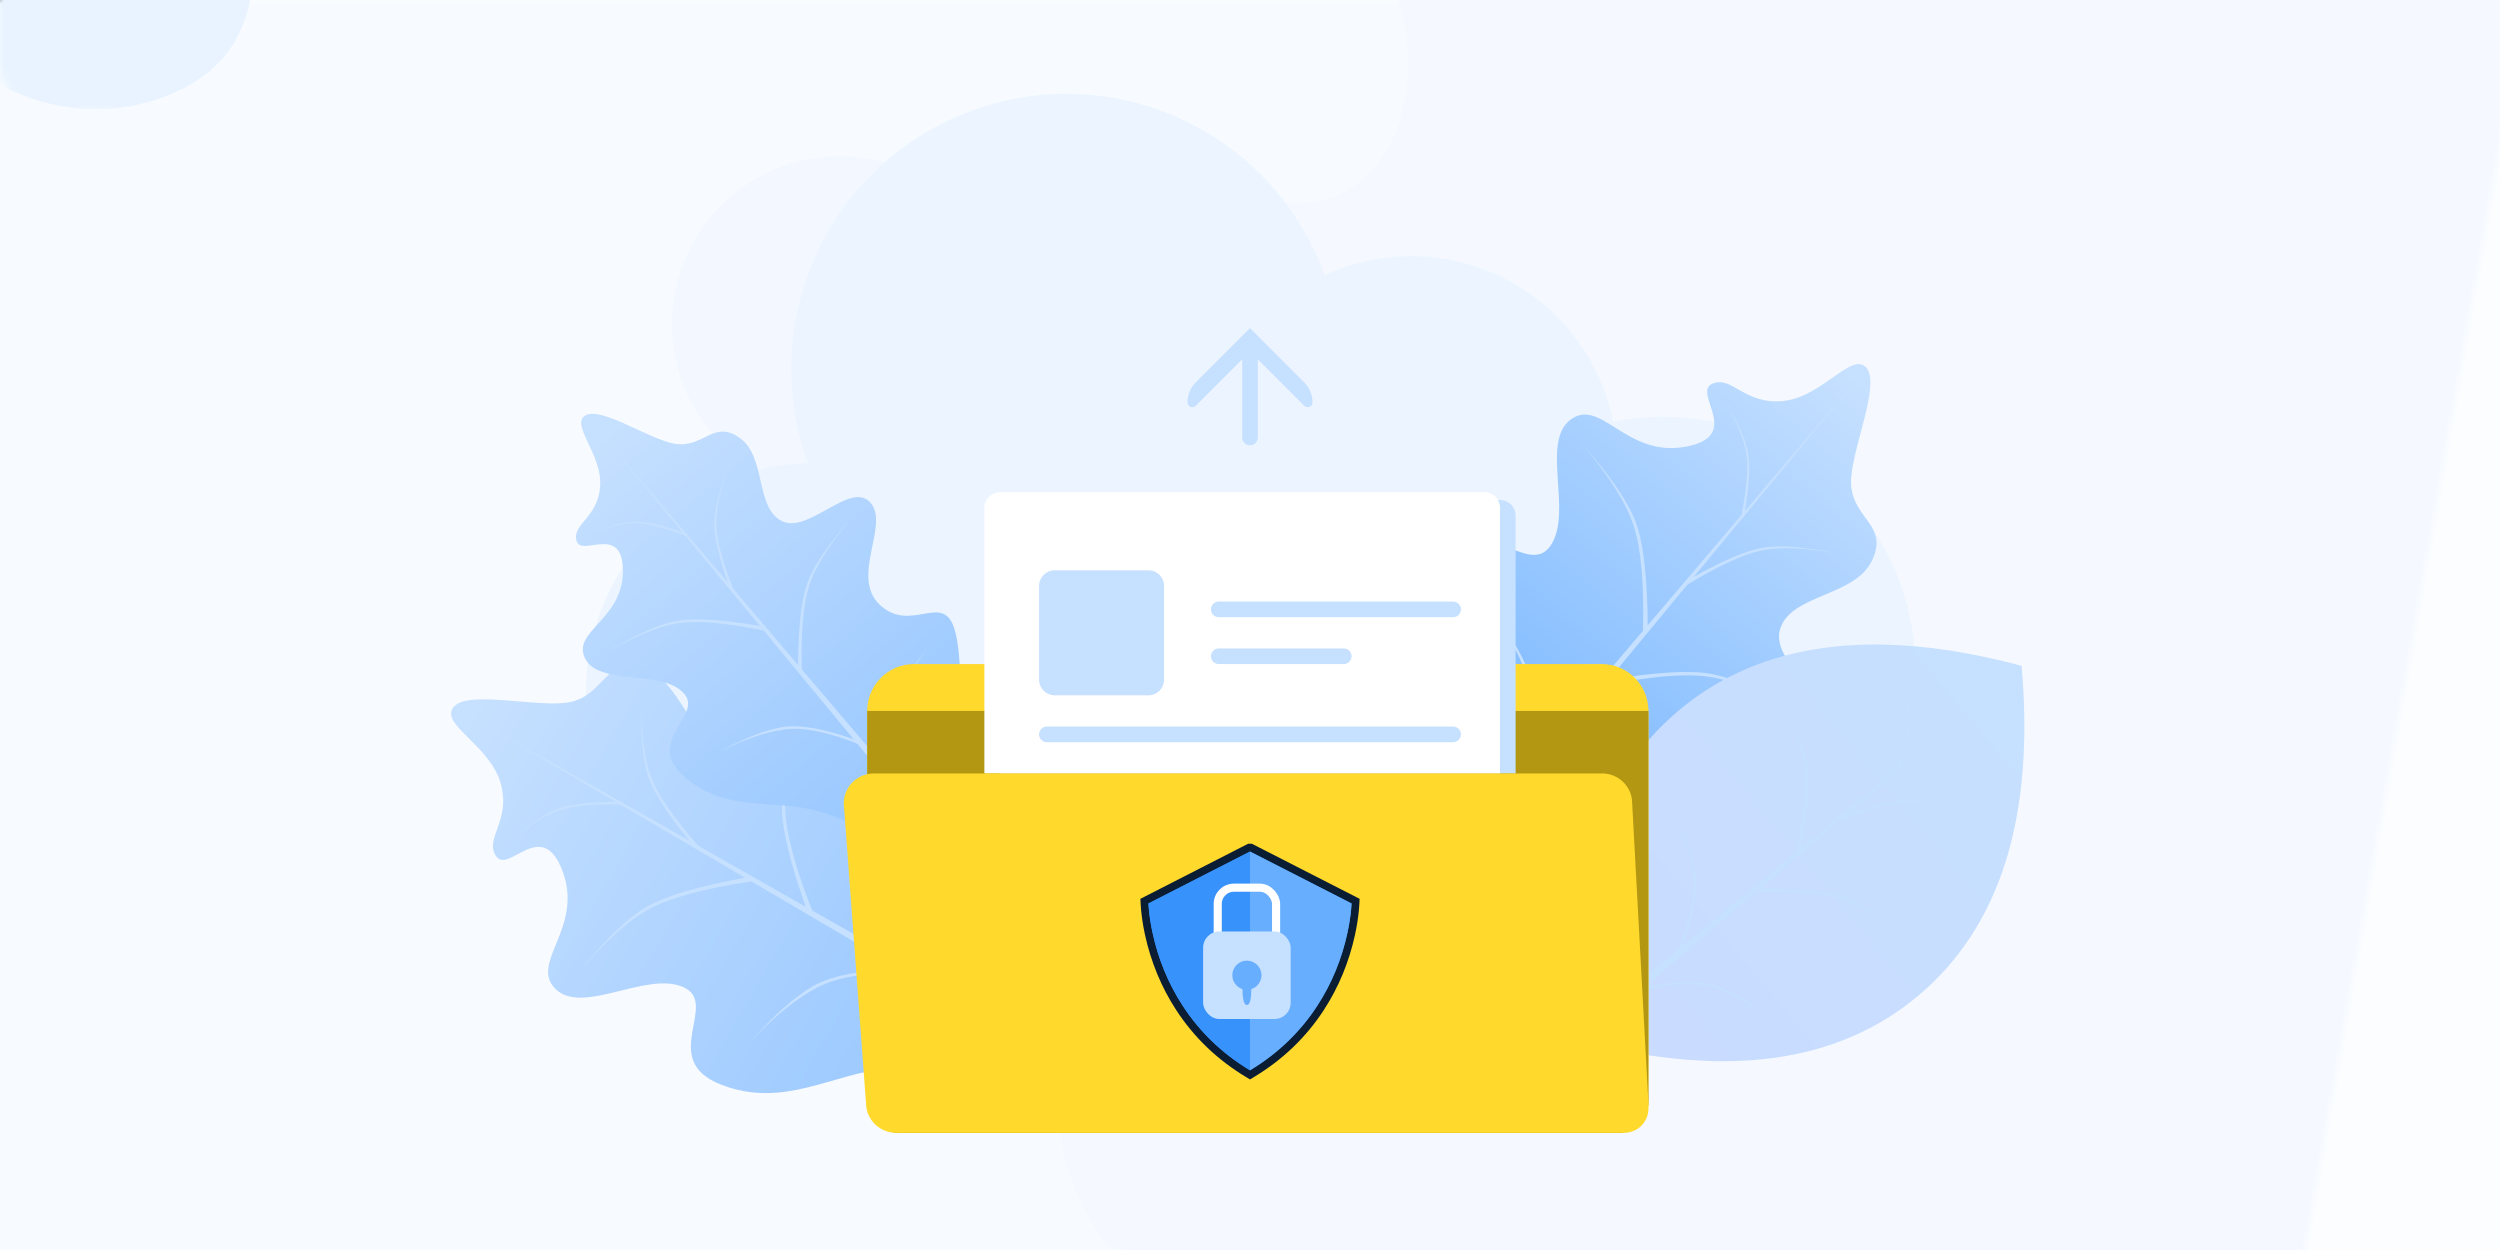 <svg xmlns="http://www.w3.org/2000/svg" xmlns:xlink="http://www.w3.org/1999/xlink" width="320" height="160" viewBox="0 0 320 160">
  <rect x="0" y="0" width="320" height="160" fill="#333333" stroke="none"/>
  <defs>
    <path id="upload_doc_banner-a" d="M0,6.004 C0,2.688 2.694,0 6.001,0 L313.999,0 C317.313,0 320,2.677 320,6.004 L320,160 L0,160 L0,6.004 Z"/>
    <path id="upload_doc_banner-c" d="M0,6.004 C0,2.688 2.694,0 6.001,0 L313.999,0 C317.313,0 320,2.677 320,6.004 L320,160 L0,160 L0,6.004 Z"/>
    <path id="upload_doc_banner-e" d="M0,6.004 C0,2.688 2.694,0 6.001,0 L313.999,0 C317.313,0 320,2.677 320,6.004 L320,160 L0,160 L0,6.004 Z"/>
    <path id="upload_doc_banner-g" d="M0,6.004 C0,2.688 2.694,0 6.001,0 L313.999,0 C317.313,0 320,2.677 320,6.004 L320,160 L0,160 L0,6.004 Z"/>
    <path id="upload_doc_banner-i" d="M0,6.004 C0,2.688 2.694,0 6.001,0 L313.999,0 C317.313,0 320,2.677 320,6.004 L320,160 L0,160 L0,6.004 Z"/>
    <path id="upload_doc_banner-k" d="M0,6.004 C0,2.688 2.694,0 6.001,0 L313.999,0 C317.313,0 320,2.677 320,6.004 L320,160 L0,160 L0,6.004 Z"/>
    <path id="upload_doc_banner-m" d="M0,6.004 C0,2.688 2.694,0 6.001,0 L313.999,0 C317.313,0 320,2.677 320,6.004 L320,160 L0,160 L0,6.004 Z"/>
    <linearGradient id="upload_doc_banner-o" x1="50%" x2="50%" y1="98.144%" y2="3.075%">
      <stop offset="0%" stop-color="#94C5FF"/>
      <stop offset="100%" stop-color="#C6E0FF"/>
    </linearGradient>
    <path id="upload_doc_banner-p" d="M0,6.004 C0,2.688 2.694,0 6.001,0 L313.999,0 C317.313,0 320,2.677 320,6.004 L320,160 L0,160 L0,6.004 Z"/>
    <linearGradient id="upload_doc_banner-r" x1="50%" x2="50%" y1="100%" y2="5.57%">
      <stop offset="0%" stop-color="#94C5FF"/>
      <stop offset="100%" stop-color="#C6E0FF"/>
    </linearGradient>
    <path id="upload_doc_banner-s" d="M0,6.004 C0,2.688 2.694,0 6.001,0 L313.999,0 C317.313,0 320,2.677 320,6.004 L320,160 L0,160 L0,6.004 Z"/>
    <linearGradient id="upload_doc_banner-u" x1="50%" x2="50%" y1="100%" y2="3.075%">
      <stop offset="0%" stop-color="#68AEFF"/>
      <stop offset="100%" stop-color="#C6E0FF"/>
    </linearGradient>
    <path id="upload_doc_banner-v" d="M0,6.004 C0,2.688 2.694,0 6.001,0 L313.999,0 C317.313,0 320,2.677 320,6.004 L320,160 L0,160 L0,6.004 Z"/>
    <linearGradient id="upload_doc_banner-x" x1="50%" x2="50%" y1="98.144%" y2="3.075%">
      <stop offset="0%" stop-color="#C9DBFF"/>
      <stop offset="100%" stop-color="#C6E0FF"/>
    </linearGradient>
    <path id="upload_doc_banner-y" d="M0,6.004 C0,2.688 2.694,0 6.001,0 L313.999,0 C317.313,0 320,2.677 320,6.004 L320,160 L0,160 L0,6.004 Z"/>
    <path id="upload_doc_banner-A" d="M0,6.004 C0,2.688 2.694,0 6.001,0 L313.999,0 C317.313,0 320,2.677 320,6.004 L320,160 L0,160 L0,6.004 Z"/>
    <path id="upload_doc_banner-C" d="M0,6.004 C0,2.688 2.694,0 6.001,0 L313.999,0 C317.313,0 320,2.677 320,6.004 L320,160 L0,160 L0,6.004 Z"/>
  </defs>
  <g fill="none" fill-rule="evenodd">
    <path fill="#FBFDFF" fill-rule="nonzero" d="M0,6.004 C0,2.688 2.694,0 6.001,0 L313.999,0 C317.313,0 320,2.677 320,6.004 L320,160 L0,160 L0,6.004 Z"/>
    <mask id="upload_doc_banner-b" fill="#fff">
      <use xlink:href="#upload_doc_banner-a"/>
    </mask>
    <path fill="#F7FBFF" fill-rule="nonzero" d="M21.621,49.506 C7.633,40.489 0.425,23.987 0,0 L215,0 L215,142 C187.677,142 163.343,142 141.997,142 C131.788,137.46 123.411,124.613 119.686,116.03 C104.243,80.447 109.553,71.32 88.8,57.241 C68.046,43.163 42.605,63.032 21.621,49.506 Z" mask="url(#upload_doc_banner-b)" transform="matrix(-1 0 0 1 215 0)"/>
    <mask id="upload_doc_banner-d" fill="#fff">
      <use xlink:href="#upload_doc_banner-c"/>
    </mask>
    <path fill="#E8F3FF" fill-rule="nonzero" d="M0,3.077 C6.912,-0.334 13.681,-0.909 20.308,1.353 C26.934,3.615 30.832,7.83 32,14 L0,14 L0,3.077 Z" mask="url(#upload_doc_banner-d)" transform="matrix(1 0 0 -1 0 14)"/>
    <mask id="upload_doc_banner-f" fill="#fff">
      <use xlink:href="#upload_doc_banner-e"/>
    </mask>
    <path fill="#F5F9FF" fill-rule="nonzero" d="M322.685,166.469 L288.997,-24.584 L131.428,3.2 C145.797,84.689 153.958,130.975 155.912,142.058 C168.836,135.494 183.853,139.719 184.051,152.818 C184.248,165.918 196.954,195.857 229.746,182.78 C251.607,174.063 282.587,168.626 322.685,166.469 Z" mask="url(#upload_doc_banner-f)" transform="rotate(100 227.057 80.715)"/>
    <mask id="upload_doc_banner-h" fill="#fff">
      <use xlink:href="#upload_doc_banner-g"/>
    </mask>
    <path fill="#F7FAFF" fill-rule="nonzero" d="M3.092,65.956 C15.581,34.13 42.161,38.776 54.369,52.599 C71.657,72.177 65.183,84.939 104.017,72.083 C117.2,67.718 132.599,68.412 144.154,76.662 C152.464,82.596 158.184,92.235 158.792,102.434 C159.126,108.108 157.951,113.755 157.73,119.429 C157.51,125.109 158.425,131.21 162.236,135.422 C163.05,136.321 161.634,136.241 167.449,137 C167.449,141 167.449,148.667 167.449,160 C85.449,160 38.116,160 25.449,160 C52.603,120.738 -14.89,111.793 3.092,65.956 Z" mask="url(#upload_doc_banner-h)" transform="matrix(-1 0 0 1 167.45 0)"/>
    <mask id="upload_doc_banner-j" fill="#fff">
      <use xlink:href="#upload_doc_banner-i"/>
    </mask>
    <circle cx="107.5" cy="41.5" r="21.5" fill="#F3F7FF" fill-rule="nonzero" mask="url(#upload_doc_banner-j)"/>
    <mask id="upload_doc_banner-l" fill="#fff">
      <use xlink:href="#upload_doc_banner-k"/>
    </mask>
    <path fill="#ECF5FF" fill-rule="nonzero" d="M212.875,53.349 C210.729,53.349 208.586,53.563 206.483,53.989 C204.896,46.061 199.768,39.299 192.567,35.638 C185.367,31.978 176.888,31.824 169.56,35.221 C162.928,16.929 142.743,7.484 124.475,14.125 C106.207,20.765 96.775,40.979 103.407,59.27 C87.405,59.776 74.764,73.039 75.003,89.068 C75.244,105.099 88.277,117.974 104.288,118 L212.875,118 C230.703,118 245.158,103.528 245.158,85.675 C245.158,67.822 230.703,53.349 212.875,53.349 Z" mask="url(#upload_doc_banner-l)"/>
    <mask id="upload_doc_banner-n" fill="#fff">
      <use xlink:href="#upload_doc_banner-m"/>
    </mask>
    <g mask="url(#upload_doc_banner-n)">
      <g transform="rotate(-60 119.475 17.544)">
        <path fill="url(#upload_doc_banner-o)" fill-rule="nonzero" d="M26.823,87.906 C34.975,82.034 46.811,69.117 48.72,63.84 C50.629,58.563 42.84,60.243 42,53.76 C41.16,47.277 51.444,45.011 51.24,40.32 C51.036,35.629 40.546,37.931 38.64,33.6 C36.734,29.269 43.248,24.313 42,19.32 C40.752,14.327 36.654,16.825 33.6,13.44 C30.955,10.508 28.476,1.376 25.62,0.84 C22.764,0.304 23.698,7.275 20.16,10.92 C16.622,14.565 12.943,12.584 11.76,15.12 C10.577,17.656 19.235,17.636 14.28,23.52 C9.325,29.404 1.981,25.554 0.84,30.24 C-0.301,34.926 8.689,39.087 9.24,44.227 C9.791,49.368 -0.446,46.022 0.84,54.6 C2.126,63.178 9.211,66.221 13.44,72.24 C17.129,77.49 18.066,83.334 24.417,87.906 C24.823,88.197 26.407,88.205 26.823,87.906 Z"/>
        <path fill="#C6E0FF" fill-rule="nonzero" d="M43.177,63.854 C39.056,64.794 35.689,66.077 33.076,67.703 C30.463,69.328 28.058,72.535 25.861,77.323 L25.861,76.361 C28.251,71.666 30.656,68.62 33.076,67.222 C35.496,65.823 38.863,64.701 43.177,63.854 Z"/>
        <path fill="#C6E0FF" fill-rule="nonzero" d="M25.379,55.196 C21.258,56.135 17.891,57.418 15.278,59.044 C12.665,60.67 10.099,63.877 7.582,68.665 L7.582,67.703 C10.293,63.008 12.858,59.961 15.278,58.563 C17.698,57.165 21.065,56.043 25.379,55.196 Z" transform="matrix(-1 0 0 1 32.961 0)"/>
        <path fill="#C6E0FF" fill-rule="nonzero" d="M47.507,40.284 C42.103,41.224 38.094,42.506 35.481,44.132 C32.868,45.758 29.661,48.965 25.861,53.753 L25.861,52.791 C29.855,48.096 33.061,45.049 35.481,43.651 C37.901,42.253 41.909,41.131 47.507,40.284 Z"/>
        <path fill="#C6E0FF" fill-rule="nonzero" d="M25.379,31.626 C19.975,32.565 15.967,33.848 13.354,35.474 C10.741,37.1 7.534,40.307 3.733,45.094 L3.733,44.132 C7.727,39.437 10.934,36.391 13.354,34.993 C15.774,33.595 19.782,32.472 25.379,31.626 Z" transform="matrix(-1 0 0 1 29.113 0)"/>
        <path fill="#C6E0FF" fill-rule="nonzero" d="M40.463,23.929 C36.217,24.667 33.067,25.675 31.014,26.953 C28.961,28.23 26.442,30.75 23.455,34.512 L23.455,33.756 C26.594,30.067 29.113,27.673 31.014,26.575 C32.916,25.476 36.065,24.595 40.463,23.929 Z" transform="rotate(-20 31.96 29.22)"/>
        <path fill="#C6E0FF" fill-rule="nonzero" d="M26.496,16.714 C23.215,17.284 20.781,18.063 19.195,19.05 C17.608,20.037 15.661,21.984 13.354,24.891 L13.354,24.307 C15.779,21.457 17.726,19.607 19.195,18.758 C20.664,17.909 23.098,17.228 26.496,16.714 Z" transform="scale(-1 1) rotate(-10 0 248.546)"/>
        <polygon fill="#C6E0FF" fill-rule="nonzero" points="25.614 .84 26.342 104.706 24.898 104.706"/>
      </g>
    </g>
    <mask id="upload_doc_banner-q" fill="#fff">
      <use xlink:href="#upload_doc_banner-p"/>
    </mask>
    <g mask="url(#upload_doc_banner-q)">
      <g transform="rotate(-40 119.938 -47.565)">
        <path fill="url(#upload_doc_banner-r)" fill-rule="nonzero" d="M21.714,71.162 C28.313,66.408 37.894,55.952 39.44,51.68 C40.986,47.408 34.68,48.768 34,43.52 C33.32,38.272 41.645,36.437 41.48,32.64 C41.315,28.843 32.823,30.706 31.28,27.2 C29.737,23.694 35.011,19.682 34,15.64 C32.989,11.598 29.672,13.62 27.2,10.88 C25.059,8.506 23.052,1.114 20.74,0.68 C18.428,0.246 19.184,5.889 16.32,8.84 C13.456,11.791 10.478,10.187 9.52,12.24 C8.562,14.293 15.571,14.277 11.56,19.04 C7.549,23.803 1.603,20.686 0.68,24.48 C-0.243,28.274 7.034,31.641 7.48,35.803 C7.926,39.965 -0.361,37.256 0.68,44.2 C1.721,51.144 7.457,53.608 10.88,58.48 C13.866,62.73 14.625,67.461 19.766,71.162 C20.094,71.398 21.377,71.404 21.714,71.162 Z"/>
        <path fill="#C6E0FF" fill-rule="nonzero" d="M34.953,51.692 C31.617,52.452 28.891,53.491 26.776,54.807 C24.66,56.123 22.713,58.719 20.935,62.595 L20.935,61.816 C22.87,58.015 24.817,55.549 26.776,54.417 C28.735,53.286 31.46,52.377 34.953,51.692 Z"/>
        <path fill="#C6E0FF" fill-rule="nonzero" d="M20.545,44.682 C17.209,45.443 14.483,46.481 12.368,47.798 C10.253,49.114 8.176,51.71 6.137,55.586 L6.137,54.807 C8.332,51.006 10.409,48.54 12.368,47.408 C14.327,46.276 17.052,45.368 20.545,44.682 Z" transform="matrix(-1 0 0 1 26.683 0)"/>
        <path fill="#C6E0FF" fill-rule="nonzero" d="M38.458,32.611 C34.083,33.372 30.838,34.41 28.723,35.726 C26.607,37.042 24.011,39.638 20.935,43.514 L20.935,42.735 C24.168,38.935 26.764,36.468 28.723,35.337 C30.682,34.205 33.927,33.296 38.458,32.611 Z"/>
        <path fill="#C6E0FF" fill-rule="nonzero" d="M20.545,25.602 C16.171,26.362 12.926,27.401 10.81,28.717 C8.695,30.033 6.099,32.629 3.022,36.505 L3.022,35.726 C6.255,31.925 8.851,29.459 10.81,28.328 C12.769,27.196 16.014,26.287 20.545,25.602 Z" transform="matrix(-1 0 0 1 23.568 0)"/>
        <path fill="#C6E0FF" fill-rule="nonzero" d="M32.756,19.371 C29.319,19.969 26.769,20.785 25.107,21.819 C23.445,22.853 21.405,24.893 18.988,27.938 L18.988,27.326 C21.528,24.34 23.568,22.402 25.107,21.513 C26.646,20.624 29.196,19.91 32.756,19.371 Z" transform="rotate(-20 25.872 23.655)"/>
        <path fill="#C6E0FF" fill-rule="nonzero" d="M21.449,13.53 C18.793,13.992 16.823,14.623 15.539,15.422 C14.254,16.221 12.678,17.797 10.81,20.15 L10.81,19.677 C12.773,17.37 14.349,15.872 15.539,15.185 C16.728,14.498 18.698,13.946 21.449,13.53 Z" transform="scale(-1 1) rotate(-10 0 201.204)"/>
        <polygon fill="#C6E0FF" fill-rule="nonzero" points="20.735 .68 21.324 84.762 20.156 84.762"/>
      </g>
    </g>
    <mask id="upload_doc_banner-t" fill="#fff">
      <use xlink:href="#upload_doc_banner-s"/>
    </mask>
    <g mask="url(#upload_doc_banner-t)">
      <g transform="rotate(40 68.707 317)">
        <path fill="url(#upload_doc_banner-u)" fill-rule="nonzero" d="M26.823,87.906 C34.975,82.034 46.811,69.117 48.72,63.84 C50.629,58.563 42.84,60.243 42,53.76 C41.16,47.277 51.444,45.011 51.24,40.32 C51.036,35.629 40.546,37.931 38.64,33.6 C36.734,29.269 43.248,24.313 42,19.32 C40.752,14.327 36.654,16.825 33.6,13.44 C30.955,10.508 28.476,1.376 25.62,0.84 C22.764,0.304 23.698,7.275 20.16,10.92 C16.622,14.565 12.943,12.584 11.76,15.12 C10.577,17.656 19.235,17.636 14.28,23.52 C9.325,29.404 1.981,25.554 0.84,30.24 C-0.301,34.926 8.689,39.087 9.24,44.227 C9.791,49.368 -0.446,46.022 0.84,54.6 C2.126,63.178 9.211,66.221 13.44,72.24 C17.129,77.49 18.066,83.334 24.417,87.906 C24.823,88.197 26.407,88.205 26.823,87.906 Z"/>
        <path fill="#C6E0FF" fill-rule="nonzero" d="M43.177,63.854 C39.056,64.794 35.689,66.077 33.076,67.703 C30.463,69.328 28.058,72.535 25.861,77.323 L25.861,76.361 C28.251,71.666 30.656,68.62 33.076,67.222 C35.496,65.823 38.863,64.701 43.177,63.854 Z"/>
        <path fill="#C6E0FF" fill-rule="nonzero" d="M25.379,55.196 C21.258,56.135 17.891,57.418 15.278,59.044 C12.665,60.67 10.099,63.877 7.582,68.665 L7.582,67.703 C10.293,63.008 12.858,59.961 15.278,58.563 C17.698,57.165 21.065,56.043 25.379,55.196 Z" transform="matrix(-1 0 0 1 32.961 0)"/>
        <path fill="#C6E0FF" fill-rule="nonzero" d="M47.507,40.284 C42.103,41.224 38.094,42.506 35.481,44.132 C32.868,45.758 29.661,48.965 25.861,53.753 L25.861,52.791 C29.855,48.096 33.061,45.049 35.481,43.651 C37.901,42.253 41.909,41.131 47.507,40.284 Z"/>
        <path fill="#C6E0FF" fill-rule="nonzero" d="M25.379,31.626 C19.975,32.565 15.967,33.848 13.354,35.474 C10.741,37.1 7.534,40.307 3.733,45.094 L3.733,44.132 C7.727,39.437 10.934,36.391 13.354,34.993 C15.774,33.595 19.782,32.472 25.379,31.626 Z" transform="matrix(-1 0 0 1 29.113 0)"/>
        <path fill="#C6E0FF" fill-rule="nonzero" d="M40.463,23.929 C36.217,24.667 33.067,25.675 31.014,26.953 C28.961,28.23 26.442,30.75 23.455,34.512 L23.455,33.756 C26.594,30.067 29.113,27.673 31.014,26.575 C32.916,25.476 36.065,24.595 40.463,23.929 Z" transform="rotate(-20 31.96 29.22)"/>
        <path fill="#C6E0FF" fill-rule="nonzero" d="M26.496,16.714 C23.215,17.284 20.781,18.063 19.195,19.05 C17.608,20.037 15.661,21.984 13.354,24.891 L13.354,24.307 C15.779,21.457 17.726,19.607 19.195,18.758 C20.664,17.909 23.098,17.228 26.496,16.714 Z" transform="scale(-1 1) rotate(-10 0 248.546)"/>
        <polygon fill="#C6E0FF" fill-rule="nonzero" points="25.614 .84 26.342 104.706 24.898 104.706"/>
      </g>
    </g>
    <mask id="upload_doc_banner-w" fill="#fff">
      <use xlink:href="#upload_doc_banner-v"/>
    </mask>
    <g mask="url(#upload_doc_banner-w)">
      <g transform="rotate(50 49.915 294.52)">
        <path fill="url(#upload_doc_banner-x)" fill-rule="nonzero" d="M24.855,73.751 C40.034,62.817 47.673,50.699 47.673,37.283 C47.673,23.556 39.728,11.128 23.837,0 C7.946,11.128 0,23.556 0,37.283 C0,50.707 7.621,62.812 22.818,73.751 C23.161,73.998 24.503,74.004 24.855,73.751 Z"/>
        <path fill="#C6E0FF" fill-rule="nonzero" d="M38.709,53.378 C35.218,54.173 32.366,55.26 30.152,56.637 C27.939,58.015 25.901,60.731 24.04,64.786 L24.04,63.972 C26.065,59.995 28.103,57.414 30.152,56.23 C32.202,55.046 35.054,54.095 38.709,53.378 Z"/>
        <path fill="#C6E0FF" fill-rule="nonzero" d="M23.633,46.043 C20.142,46.839 17.29,47.926 15.076,49.303 C12.863,50.68 10.69,53.397 8.557,57.452 L8.557,56.637 C10.853,52.66 13.026,50.08 15.076,48.895 C17.126,47.711 19.978,46.76 23.633,46.043 Z" transform="matrix(-1 0 0 1 32.19 0)"/>
        <path fill="#C6E0FF" fill-rule="nonzero" d="M42.376,33.412 C37.798,34.208 34.403,35.294 32.19,36.672 C29.976,38.049 27.26,40.765 24.04,44.821 L24.04,44.006 C27.423,40.029 30.14,37.448 32.19,36.264 C34.239,35.08 37.635,34.129 42.376,33.412 Z"/>
        <path fill="#C6E0FF" fill-rule="nonzero" d="M23.633,26.078 C19.055,26.873 15.66,27.96 13.446,29.337 C11.233,30.715 8.516,33.431 5.297,37.487 L5.297,36.672 C8.68,32.695 11.397,30.114 13.446,28.93 C15.496,27.746 18.891,26.795 23.633,26.078 Z" transform="matrix(-1 0 0 1 28.93 0)"/>
        <path fill="#C6E0FF" fill-rule="nonzero" d="M36.41,19.558 C32.813,20.184 30.145,21.037 28.406,22.119 C26.667,23.202 24.532,25.336 22.003,28.522 L22.003,27.882 C24.661,24.757 26.796,22.73 28.406,21.799 C30.016,20.869 32.684,20.122 36.41,19.558 Z" transform="rotate(-20 29.206 24.04)"/>
        <path fill="#C6E0FF" fill-rule="nonzero" d="M24.579,13.446 C21.799,13.929 19.738,14.589 18.394,15.425 C17.05,16.262 15.401,17.911 13.446,20.373 L13.446,19.878 C15.5,17.464 17.15,15.897 18.394,15.178 C19.638,14.459 21.7,13.882 24.579,13.446 Z" transform="scale(-1 1) rotate(-10 0 234.223)"/>
        <polygon fill="#C6E0FF" fill-rule="nonzero" points="23.832 0 24.448 73.751 23.225 73.751"/>
      </g>
    </g>
    <mask id="upload_doc_banner-z" fill="#fff">
      <use xlink:href="#upload_doc_banner-y"/>
    </mask>
    <g mask="url(#upload_doc_banner-z)">
      <g transform="translate(108 63)">
        <path fill="#FFDA2C" fill-rule="nonzero" d="M9,22 L97,22 C100.314,22 103,24.686 103,28 L103,78.912 C103,80.617 101.617,82 99.912,82 L7.118,82 C4.844,82 3,80.156 3,77.882 L3,28 C3,24.686 5.686,22 9,22 Z"/>
        <path fill="#B39712" fill-rule="nonzero" d="M3,28 L103,28 L103,77.925 C103,80.175 101.173,82 98.918,82 L7.082,82 C4.827,82 3,80.175 3,77.925 L3,28 Z"/>
        <path fill="#C6E0FF" fill-rule="nonzero" d="M20,1 L84,1 C85.105,1 86,1.895 86,3 L86,36 L20,36 L20,1 Z"/>
        <path fill="#FFF" fill-rule="nonzero" d="M20,0 L82,0 C83.105,0 84,0.895 84,2 L84,36 L18,36 L18,2 C18,0.895 18.895,0 20,0 Z"/>
        <path fill="#C6E0FF" fill-rule="nonzero" d="M48,14 L78,14 C78.552,14 79,14.448 79,15 C79,15.552 78.552,16 78,16 L48,16 C47.448,16 47,15.552 47,15 C47,14.448 47.448,14 48,14 Z M48,20 L64,20 C64.552,20 65,20.448 65,21 C65,21.552 64.552,22 64,22 L48,22 C47.448,22 47,21.552 47,21 C47,20.448 47.448,20 48,20 Z M26,30 L78,30 C78.552,30 79,30.448 79,31 C79,31.552 78.552,32 78,32 L26,32 C25.448,32 25,31.552 25,31 C25,30.448 25.448,30 26,30 Z M27,10 L39,10 C40.105,10 41,10.895 41,12 L41,24 C41,25.105 40.105,26 39,26 L27,26 C25.895,26 25,25.105 25,24 L25,12 C25,10.895 25.895,10 27,10 Z"/>
        <path fill="#FFDA2C" fill-rule="nonzero" d="M3.855,36 L97.069,36 C99.003,36 100.637,37.426 100.89,39.333 L102.967,77.666 C103.245,79.765 101.759,81.691 99.649,81.967 C99.482,81.989 99.314,82 99.146,82 L6.701,82 C4.796,82 3.176,80.615 2.89,78.742 L0.044,40.408 C-0.275,38.315 1.172,36.361 3.277,36.043 C3.468,36.014 3.661,36 3.855,36 Z"/>
      </g>
    </g>
    <mask id="upload_doc_banner-B" fill="#fff">
      <use xlink:href="#upload_doc_banner-A"/>
    </mask>
    <path fill="#C6E0FF" fill-rule="nonzero" d="M159,46 L153.061,51.939 C152.818,52.182 152.425,52.182 152.182,51.939 C152.065,51.823 152,51.665 152,51.5 C152,50.54 152.382,49.618 153.061,48.939 L160,42 L166.939,48.939 C167.618,49.618 168,50.54 168,51.5 C168,51.843 167.722,52.121 167.379,52.121 C167.214,52.121 167.056,52.056 166.939,51.939 L161,46 L161,56 C161,56.552 160.552,57 160,57 C159.448,57 159,56.552 159,56 L159,46 Z" mask="url(#upload_doc_banner-B)"/>
    <mask id="upload_doc_banner-D" fill="#fff">
      <use xlink:href="#upload_doc_banner-C"/>
    </mask>
    <g mask="url(#upload_doc_banner-D)">
      <g transform="translate(146 108)">
        <g fill-rule="nonzero">
          <path fill="#3792FC" stroke="#0A1D32" d="M13.88,0.5 L14.12,0.5 L27.516,7.347 L27.499,7.671 C27.487,7.902 27.469,8.153 27.444,8.421 C27.352,9.408 27.188,10.461 26.951,11.549 C26.216,14.932 24.906,18.136 23.016,21.033 C20.801,24.428 17.883,27.244 14.258,29.428 L14,29.584 L13.742,29.428 C10.116,27.244 7.198,24.428 4.983,21.031 C3.094,18.134 1.784,14.931 1.049,11.549 C0.812,10.46 0.648,9.408 0.556,8.42 C0.531,8.153 0.513,7.902 0.501,7.671 L0.484,7.347 L13.88,0.5 Z"/>
          <path fill="#3792FC" d="M1,7.645 C1.011,7.861 1.029,8.104 1.054,8.374 C1.14,9.298 1.295,10.33 1.537,11.442 C2.228,14.621 3.472,17.798 5.402,20.758 C7.527,24.017 10.363,26.808 14,29 C14,24 14,15 14,1 C9.667,3.215 5.333,5.43 1,7.645 Z"/>
          <path fill="#68AEFF" d="M14,7.645 C14.011,7.861 14.029,8.104 14.054,8.374 C14.14,9.298 14.295,10.33 14.537,11.442 C15.228,14.621 16.472,17.798 18.402,20.758 C20.527,24.017 23.363,26.808 27,29 C27,24 27,15 27,1 C22.667,3.215 18.333,5.43 14,7.645 Z" transform="matrix(-1 0 0 1 41 0)"/>
        </g>
        <g transform="translate(8 5)">
          <rect width="7.471" height="8.716" x="1.868" y=".623" stroke="#FFF" stroke-width="1.038" rx="2.075"/>
          <rect width="11.207" height="11.207" y="6.226" fill="#C6E0FF" fill-rule="nonzero" rx="2.075"/>
          <circle cx="5.603" cy="11.829" r="1.868" fill="#68AEFF" fill-rule="nonzero"/>
          <path fill="#68AEFF" fill-rule="nonzero" d="M5.059,12.452 C4.963,14.578 5.145,15.64 5.603,15.64 C6.062,15.64 6.241,14.578 6.14,12.452 L5.059,12.452 Z"/>
        </g>
      </g>
    </g>
  </g>
</svg>
